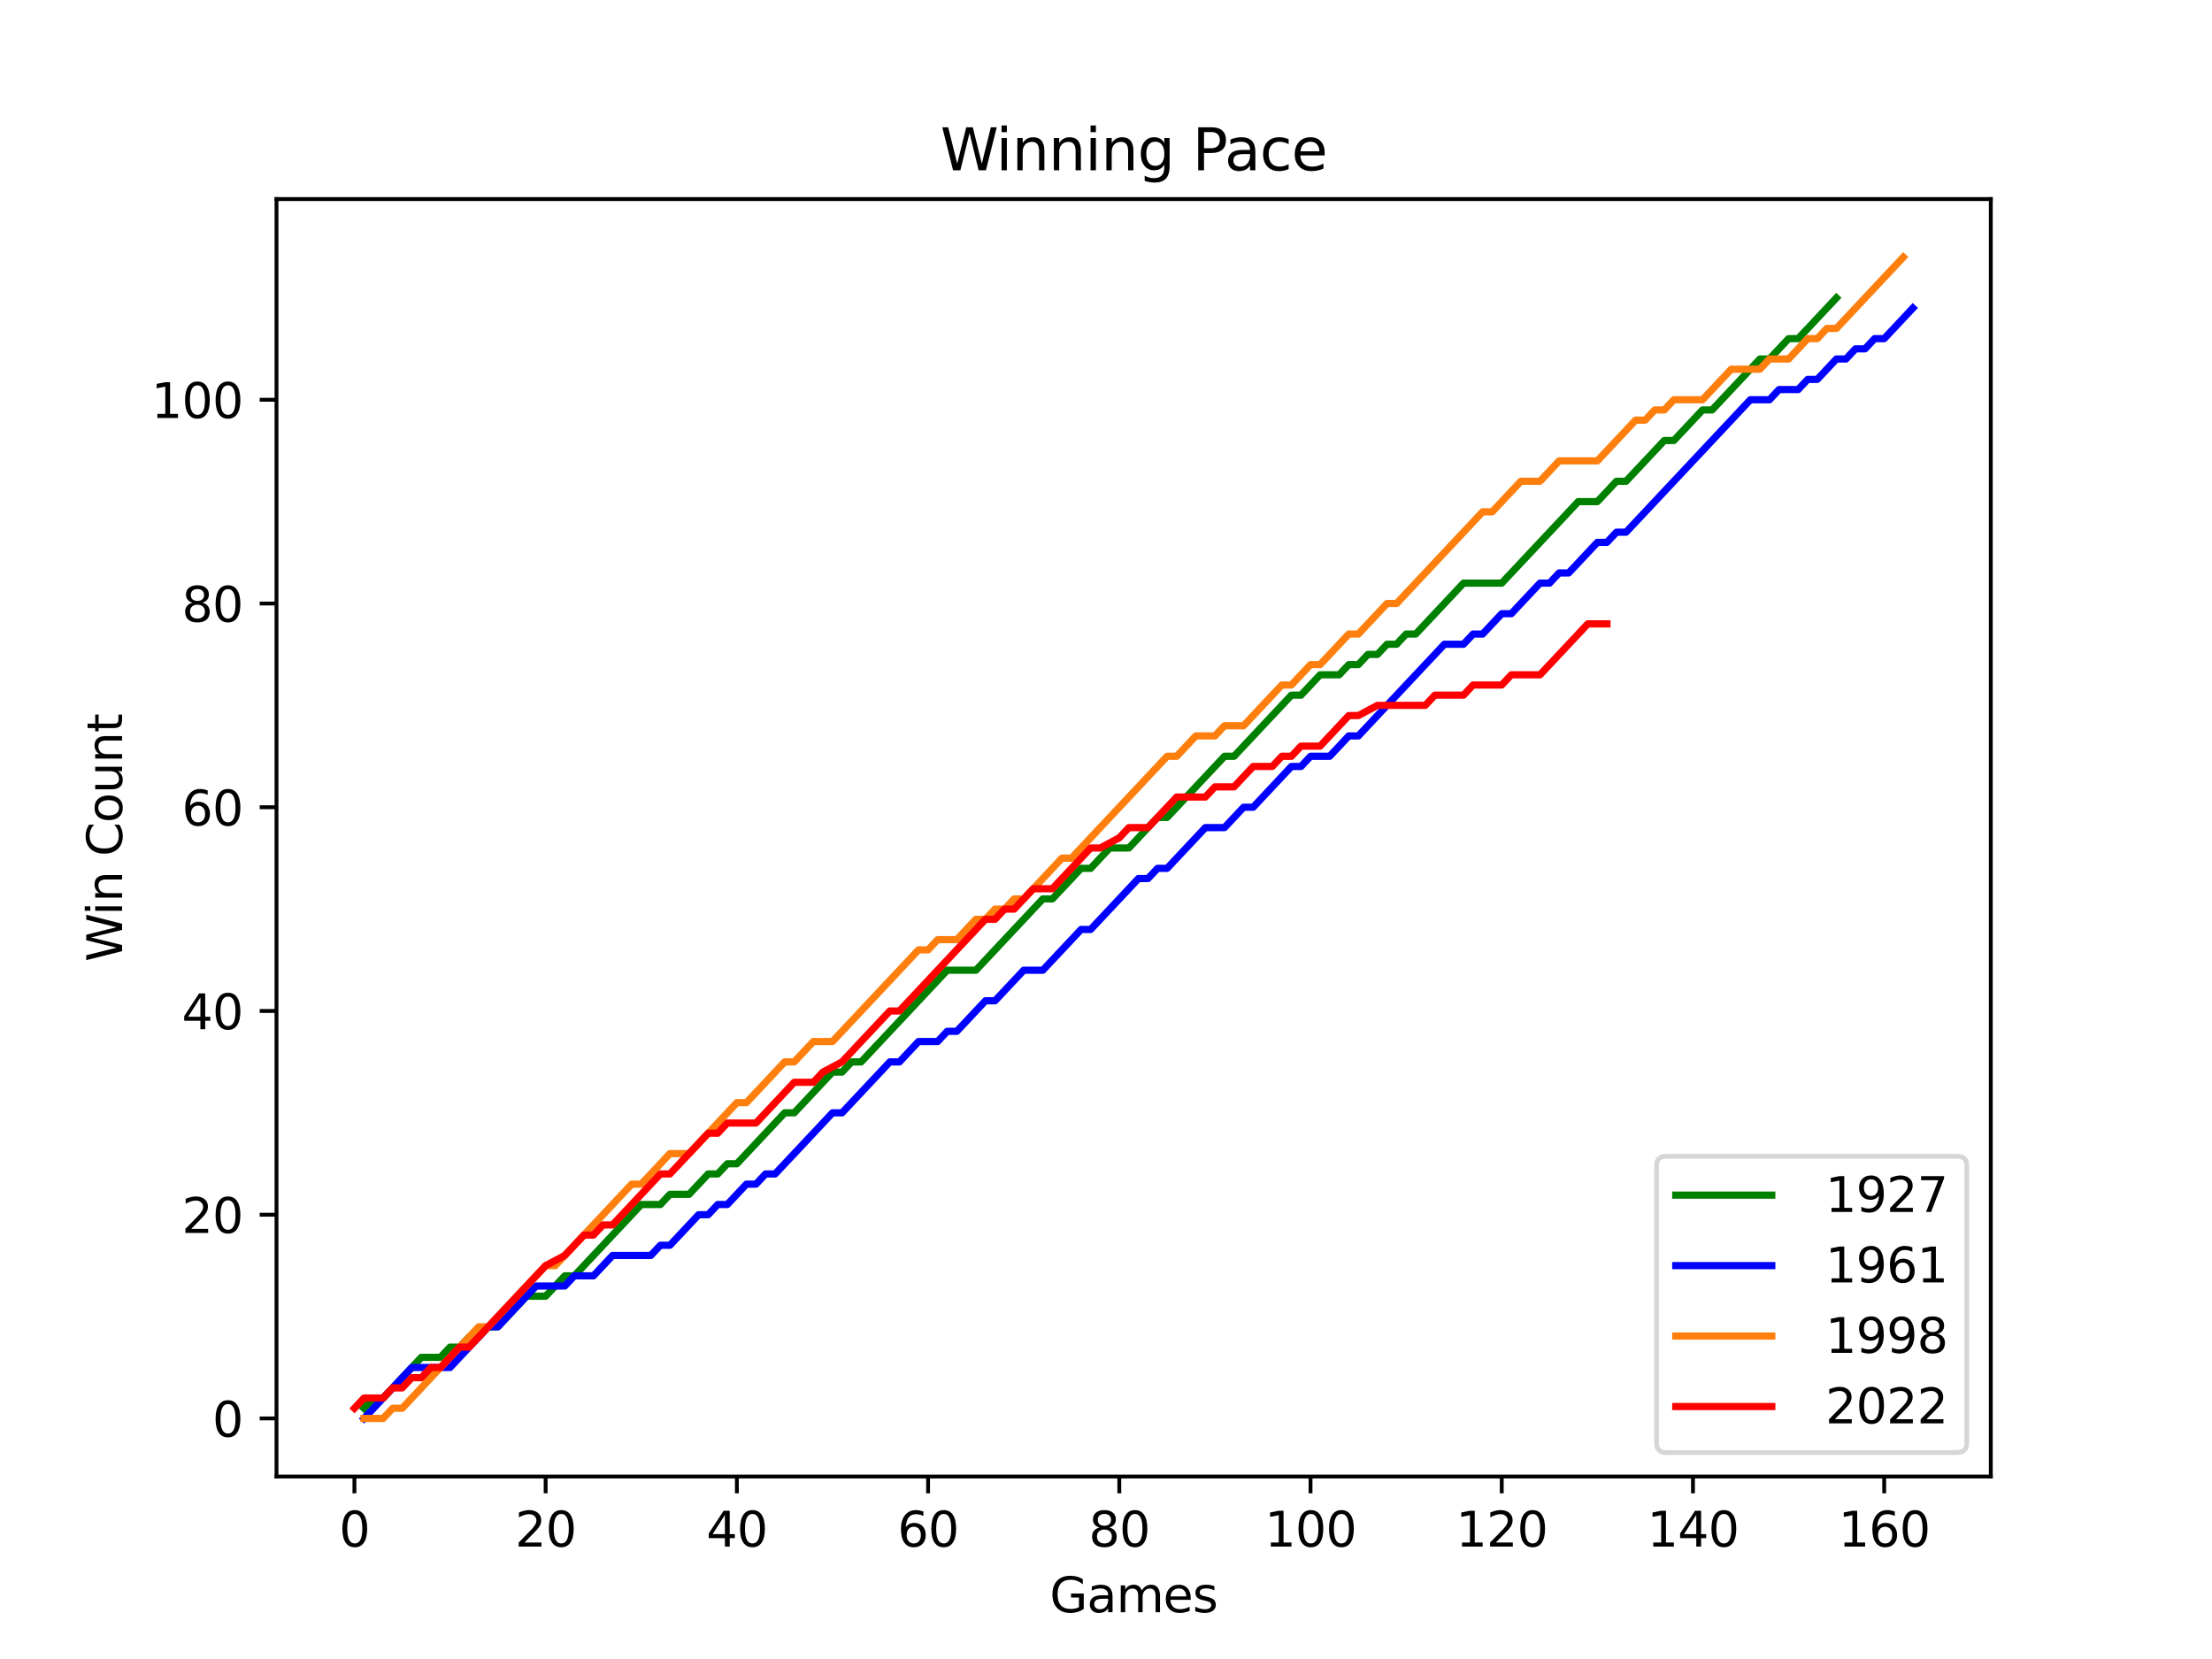 <?xml version="1.0" encoding="utf-8" standalone="no"?>
<!DOCTYPE svg PUBLIC "-//W3C//DTD SVG 1.1//EN"
  "http://www.w3.org/Graphics/SVG/1.1/DTD/svg11.dtd">
<svg xmlns:xlink="http://www.w3.org/1999/xlink" width="460.8pt" height="345.6pt" viewBox="0 0 460.8 345.6" xmlns="http://www.w3.org/2000/svg" version="1.1">
 <defs>
  <style type="text/css">*{stroke-linejoin: round; stroke-linecap: butt}</style>
 </defs>
 <g id="figure_1">
  <g id="patch_1">
   <path d="M 0 345.6 
L 460.8 345.6 
L 460.8 0 
L 0 0 
z
" style="fill: #ffffff"/>
  </g>
  <g id="axes_1">
   <g id="patch_2">
    <path d="M 57.6 307.584 
L 414.72 307.584 
L 414.72 41.472 
L 57.6 41.472 
z
" style="fill: #ffffff"/>
   </g>
   <g id="matplotlib.axis_1">
    <g id="xtick_1">
     <g id="line2d_1">
      <defs>
       <path id="m86bf0c8115" d="M 0 0 
L 0 3.5 
" style="stroke: #000000; stroke-width: 0.8"/>
      </defs>
      <g>
       <use xlink:href="#m86bf0c8115" x="73.833" y="307.584" style="stroke: #000000; stroke-width: 0.8"/>
      </g>
     </g>
     <g id="text_1">
      <!-- 0 -->
      <g transform="translate(70.651 322.182)scale(0.1 -0.1)">
       <defs>
        <path id="DejaVuSans-30" d="M 2034 4250 
Q 1547 4250 1301 3770 
Q 1056 3291 1056 2328 
Q 1056 1369 1301 889 
Q 1547 409 2034 409 
Q 2525 409 2770 889 
Q 3016 1369 3016 2328 
Q 3016 3291 2770 3770 
Q 2525 4250 2034 4250 
z
M 2034 4750 
Q 2819 4750 3233 4129 
Q 3647 3509 3647 2328 
Q 3647 1150 3233 529 
Q 2819 -91 2034 -91 
Q 1250 -91 836 529 
Q 422 1150 422 2328 
Q 422 3509 836 4129 
Q 1250 4750 2034 4750 
z
" transform="scale(0.016)"/>
       </defs>
       <use xlink:href="#DejaVuSans-30"/>
      </g>
     </g>
    </g>
    <g id="xtick_2">
     <g id="line2d_2">
      <g>
       <use xlink:href="#m86bf0c8115" x="113.668" y="307.584" style="stroke: #000000; stroke-width: 0.8"/>
      </g>
     </g>
     <g id="text_2">
      <!-- 20 -->
      <g transform="translate(107.305 322.182)scale(0.1 -0.1)">
       <defs>
        <path id="DejaVuSans-32" d="M 1228 531 
L 3431 531 
L 3431 0 
L 469 0 
L 469 531 
Q 828 903 1448 1529 
Q 2069 2156 2228 2338 
Q 2531 2678 2651 2914 
Q 2772 3150 2772 3378 
Q 2772 3750 2511 3984 
Q 2250 4219 1831 4219 
Q 1534 4219 1204 4116 
Q 875 4013 500 3803 
L 500 4441 
Q 881 4594 1212 4672 
Q 1544 4750 1819 4750 
Q 2544 4750 2975 4387 
Q 3406 4025 3406 3419 
Q 3406 3131 3298 2873 
Q 3191 2616 2906 2266 
Q 2828 2175 2409 1742 
Q 1991 1309 1228 531 
z
" transform="scale(0.016)"/>
       </defs>
       <use xlink:href="#DejaVuSans-32"/>
       <use xlink:href="#DejaVuSans-30" x="63.623"/>
      </g>
     </g>
    </g>
    <g id="xtick_3">
     <g id="line2d_3">
      <g>
       <use xlink:href="#m86bf0c8115" x="153.503" y="307.584" style="stroke: #000000; stroke-width: 0.8"/>
      </g>
     </g>
     <g id="text_3">
      <!-- 40 -->
      <g transform="translate(147.14 322.182)scale(0.1 -0.1)">
       <defs>
        <path id="DejaVuSans-34" d="M 2419 4116 
L 825 1625 
L 2419 1625 
L 2419 4116 
z
M 2253 4666 
L 3047 4666 
L 3047 1625 
L 3713 1625 
L 3713 1100 
L 3047 1100 
L 3047 0 
L 2419 0 
L 2419 1100 
L 313 1100 
L 313 1709 
L 2253 4666 
z
" transform="scale(0.016)"/>
       </defs>
       <use xlink:href="#DejaVuSans-34"/>
       <use xlink:href="#DejaVuSans-30" x="63.623"/>
      </g>
     </g>
    </g>
    <g id="xtick_4">
     <g id="line2d_4">
      <g>
       <use xlink:href="#m86bf0c8115" x="193.337" y="307.584" style="stroke: #000000; stroke-width: 0.8"/>
      </g>
     </g>
     <g id="text_4">
      <!-- 60 -->
      <g transform="translate(186.975 322.182)scale(0.1 -0.1)">
       <defs>
        <path id="DejaVuSans-36" d="M 2113 2584 
Q 1688 2584 1439 2293 
Q 1191 2003 1191 1497 
Q 1191 994 1439 701 
Q 1688 409 2113 409 
Q 2538 409 2786 701 
Q 3034 994 3034 1497 
Q 3034 2003 2786 2293 
Q 2538 2584 2113 2584 
z
M 3366 4563 
L 3366 3988 
Q 3128 4100 2886 4159 
Q 2644 4219 2406 4219 
Q 1781 4219 1451 3797 
Q 1122 3375 1075 2522 
Q 1259 2794 1537 2939 
Q 1816 3084 2150 3084 
Q 2853 3084 3261 2657 
Q 3669 2231 3669 1497 
Q 3669 778 3244 343 
Q 2819 -91 2113 -91 
Q 1303 -91 875 529 
Q 447 1150 447 2328 
Q 447 3434 972 4092 
Q 1497 4750 2381 4750 
Q 2619 4750 2861 4703 
Q 3103 4656 3366 4563 
z
" transform="scale(0.016)"/>
       </defs>
       <use xlink:href="#DejaVuSans-36"/>
       <use xlink:href="#DejaVuSans-30" x="63.623"/>
      </g>
     </g>
    </g>
    <g id="xtick_5">
     <g id="line2d_5">
      <g>
       <use xlink:href="#m86bf0c8115" x="233.172" y="307.584" style="stroke: #000000; stroke-width: 0.8"/>
      </g>
     </g>
     <g id="text_5">
      <!-- 80 -->
      <g transform="translate(226.81 322.182)scale(0.1 -0.1)">
       <defs>
        <path id="DejaVuSans-38" d="M 2034 2216 
Q 1584 2216 1326 1975 
Q 1069 1734 1069 1313 
Q 1069 891 1326 650 
Q 1584 409 2034 409 
Q 2484 409 2743 651 
Q 3003 894 3003 1313 
Q 3003 1734 2745 1975 
Q 2488 2216 2034 2216 
z
M 1403 2484 
Q 997 2584 770 2862 
Q 544 3141 544 3541 
Q 544 4100 942 4425 
Q 1341 4750 2034 4750 
Q 2731 4750 3128 4425 
Q 3525 4100 3525 3541 
Q 3525 3141 3298 2862 
Q 3072 2584 2669 2484 
Q 3125 2378 3379 2068 
Q 3634 1759 3634 1313 
Q 3634 634 3220 271 
Q 2806 -91 2034 -91 
Q 1263 -91 848 271 
Q 434 634 434 1313 
Q 434 1759 690 2068 
Q 947 2378 1403 2484 
z
M 1172 3481 
Q 1172 3119 1398 2916 
Q 1625 2713 2034 2713 
Q 2441 2713 2670 2916 
Q 2900 3119 2900 3481 
Q 2900 3844 2670 4047 
Q 2441 4250 2034 4250 
Q 1625 4250 1398 4047 
Q 1172 3844 1172 3481 
z
" transform="scale(0.016)"/>
       </defs>
       <use xlink:href="#DejaVuSans-38"/>
       <use xlink:href="#DejaVuSans-30" x="63.623"/>
      </g>
     </g>
    </g>
    <g id="xtick_6">
     <g id="line2d_6">
      <g>
       <use xlink:href="#m86bf0c8115" x="273.007" y="307.584" style="stroke: #000000; stroke-width: 0.8"/>
      </g>
     </g>
     <g id="text_6">
      <!-- 100 -->
      <g transform="translate(263.464 322.182)scale(0.1 -0.1)">
       <defs>
        <path id="DejaVuSans-31" d="M 794 531 
L 1825 531 
L 1825 4091 
L 703 3866 
L 703 4441 
L 1819 4666 
L 2450 4666 
L 2450 531 
L 3481 531 
L 3481 0 
L 794 0 
L 794 531 
z
" transform="scale(0.016)"/>
       </defs>
       <use xlink:href="#DejaVuSans-31"/>
       <use xlink:href="#DejaVuSans-30" x="63.623"/>
       <use xlink:href="#DejaVuSans-30" x="127.246"/>
      </g>
     </g>
    </g>
    <g id="xtick_7">
     <g id="line2d_7">
      <g>
       <use xlink:href="#m86bf0c8115" x="312.842" y="307.584" style="stroke: #000000; stroke-width: 0.8"/>
      </g>
     </g>
     <g id="text_7">
      <!-- 120 -->
      <g transform="translate(303.298 322.182)scale(0.1 -0.1)">
       <use xlink:href="#DejaVuSans-31"/>
       <use xlink:href="#DejaVuSans-32" x="63.623"/>
       <use xlink:href="#DejaVuSans-30" x="127.246"/>
      </g>
     </g>
    </g>
    <g id="xtick_8">
     <g id="line2d_8">
      <g>
       <use xlink:href="#m86bf0c8115" x="352.677" y="307.584" style="stroke: #000000; stroke-width: 0.8"/>
      </g>
     </g>
     <g id="text_8">
      <!-- 140 -->
      <g transform="translate(343.133 322.182)scale(0.1 -0.1)">
       <use xlink:href="#DejaVuSans-31"/>
       <use xlink:href="#DejaVuSans-34" x="63.623"/>
       <use xlink:href="#DejaVuSans-30" x="127.246"/>
      </g>
     </g>
    </g>
    <g id="xtick_9">
     <g id="line2d_9">
      <g>
       <use xlink:href="#m86bf0c8115" x="392.512" y="307.584" style="stroke: #000000; stroke-width: 0.8"/>
      </g>
     </g>
     <g id="text_9">
      <!-- 160 -->
      <g transform="translate(382.968 322.182)scale(0.1 -0.1)">
       <use xlink:href="#DejaVuSans-31"/>
       <use xlink:href="#DejaVuSans-36" x="63.623"/>
       <use xlink:href="#DejaVuSans-30" x="127.246"/>
      </g>
     </g>
    </g>
    <g id="text_10">
     <!-- Games -->
     <g transform="translate(218.67 335.861)scale(0.1 -0.1)">
      <defs>
       <path id="DejaVuSans-47" d="M 3809 666 
L 3809 1919 
L 2778 1919 
L 2778 2438 
L 4434 2438 
L 4434 434 
Q 4069 175 3628 42 
Q 3188 -91 2688 -91 
Q 1594 -91 976 548 
Q 359 1188 359 2328 
Q 359 3472 976 4111 
Q 1594 4750 2688 4750 
Q 3144 4750 3555 4637 
Q 3966 4525 4313 4306 
L 4313 3634 
Q 3963 3931 3569 4081 
Q 3175 4231 2741 4231 
Q 1884 4231 1454 3753 
Q 1025 3275 1025 2328 
Q 1025 1384 1454 906 
Q 1884 428 2741 428 
Q 3075 428 3337 486 
Q 3600 544 3809 666 
z
" transform="scale(0.016)"/>
       <path id="DejaVuSans-61" d="M 2194 1759 
Q 1497 1759 1228 1600 
Q 959 1441 959 1056 
Q 959 750 1161 570 
Q 1363 391 1709 391 
Q 2188 391 2477 730 
Q 2766 1069 2766 1631 
L 2766 1759 
L 2194 1759 
z
M 3341 1997 
L 3341 0 
L 2766 0 
L 2766 531 
Q 2569 213 2275 61 
Q 1981 -91 1556 -91 
Q 1019 -91 701 211 
Q 384 513 384 1019 
Q 384 1609 779 1909 
Q 1175 2209 1959 2209 
L 2766 2209 
L 2766 2266 
Q 2766 2663 2505 2880 
Q 2244 3097 1772 3097 
Q 1472 3097 1187 3025 
Q 903 2953 641 2809 
L 641 3341 
Q 956 3463 1253 3523 
Q 1550 3584 1831 3584 
Q 2591 3584 2966 3190 
Q 3341 2797 3341 1997 
z
" transform="scale(0.016)"/>
       <path id="DejaVuSans-6d" d="M 3328 2828 
Q 3544 3216 3844 3400 
Q 4144 3584 4550 3584 
Q 5097 3584 5394 3201 
Q 5691 2819 5691 2113 
L 5691 0 
L 5113 0 
L 5113 2094 
Q 5113 2597 4934 2840 
Q 4756 3084 4391 3084 
Q 3944 3084 3684 2787 
Q 3425 2491 3425 1978 
L 3425 0 
L 2847 0 
L 2847 2094 
Q 2847 2600 2669 2842 
Q 2491 3084 2119 3084 
Q 1678 3084 1418 2786 
Q 1159 2488 1159 1978 
L 1159 0 
L 581 0 
L 581 3500 
L 1159 3500 
L 1159 2956 
Q 1356 3278 1631 3431 
Q 1906 3584 2284 3584 
Q 2666 3584 2933 3390 
Q 3200 3197 3328 2828 
z
" transform="scale(0.016)"/>
       <path id="DejaVuSans-65" d="M 3597 1894 
L 3597 1613 
L 953 1613 
Q 991 1019 1311 708 
Q 1631 397 2203 397 
Q 2534 397 2845 478 
Q 3156 559 3463 722 
L 3463 178 
Q 3153 47 2828 -22 
Q 2503 -91 2169 -91 
Q 1331 -91 842 396 
Q 353 884 353 1716 
Q 353 2575 817 3079 
Q 1281 3584 2069 3584 
Q 2775 3584 3186 3129 
Q 3597 2675 3597 1894 
z
M 3022 2063 
Q 3016 2534 2758 2815 
Q 2500 3097 2075 3097 
Q 1594 3097 1305 2825 
Q 1016 2553 972 2059 
L 3022 2063 
z
" transform="scale(0.016)"/>
       <path id="DejaVuSans-73" d="M 2834 3397 
L 2834 2853 
Q 2591 2978 2328 3040 
Q 2066 3103 1784 3103 
Q 1356 3103 1142 2972 
Q 928 2841 928 2578 
Q 928 2378 1081 2264 
Q 1234 2150 1697 2047 
L 1894 2003 
Q 2506 1872 2764 1633 
Q 3022 1394 3022 966 
Q 3022 478 2636 193 
Q 2250 -91 1575 -91 
Q 1294 -91 989 -36 
Q 684 19 347 128 
L 347 722 
Q 666 556 975 473 
Q 1284 391 1588 391 
Q 1994 391 2212 530 
Q 2431 669 2431 922 
Q 2431 1156 2273 1281 
Q 2116 1406 1581 1522 
L 1381 1569 
Q 847 1681 609 1914 
Q 372 2147 372 2553 
Q 372 3047 722 3315 
Q 1072 3584 1716 3584 
Q 2034 3584 2315 3537 
Q 2597 3491 2834 3397 
z
" transform="scale(0.016)"/>
      </defs>
      <use xlink:href="#DejaVuSans-47"/>
      <use xlink:href="#DejaVuSans-61" x="77.49"/>
      <use xlink:href="#DejaVuSans-6d" x="138.77"/>
      <use xlink:href="#DejaVuSans-65" x="236.182"/>
      <use xlink:href="#DejaVuSans-73" x="297.705"/>
     </g>
    </g>
   </g>
   <g id="matplotlib.axis_2">
    <g id="ytick_1">
     <g id="line2d_10">
      <defs>
       <path id="md497399244" d="M 0 0 
L -3.5 0 
" style="stroke: #000000; stroke-width: 0.8"/>
      </defs>
      <g>
       <use xlink:href="#md497399244" x="57.6" y="295.488" style="stroke: #000000; stroke-width: 0.8"/>
      </g>
     </g>
     <g id="text_11">
      <!-- 0 -->
      <g transform="translate(44.237 299.287)scale(0.1 -0.1)">
       <use xlink:href="#DejaVuSans-30"/>
      </g>
     </g>
    </g>
    <g id="ytick_2">
     <g id="line2d_11">
      <g>
       <use xlink:href="#md497399244" x="57.6" y="253.046" style="stroke: #000000; stroke-width: 0.8"/>
      </g>
     </g>
     <g id="text_12">
      <!-- 20 -->
      <g transform="translate(37.875 256.845)scale(0.1 -0.1)">
       <use xlink:href="#DejaVuSans-32"/>
       <use xlink:href="#DejaVuSans-30" x="63.623"/>
      </g>
     </g>
    </g>
    <g id="ytick_3">
     <g id="line2d_12">
      <g>
       <use xlink:href="#md497399244" x="57.6" y="210.604" style="stroke: #000000; stroke-width: 0.8"/>
      </g>
     </g>
     <g id="text_13">
      <!-- 40 -->
      <g transform="translate(37.875 214.403)scale(0.1 -0.1)">
       <use xlink:href="#DejaVuSans-34"/>
       <use xlink:href="#DejaVuSans-30" x="63.623"/>
      </g>
     </g>
    </g>
    <g id="ytick_4">
     <g id="line2d_13">
      <g>
       <use xlink:href="#md497399244" x="57.6" y="168.162" style="stroke: #000000; stroke-width: 0.8"/>
      </g>
     </g>
     <g id="text_14">
      <!-- 60 -->
      <g transform="translate(37.875 171.961)scale(0.1 -0.1)">
       <use xlink:href="#DejaVuSans-36"/>
       <use xlink:href="#DejaVuSans-30" x="63.623"/>
      </g>
     </g>
    </g>
    <g id="ytick_5">
     <g id="line2d_14">
      <g>
       <use xlink:href="#md497399244" x="57.6" y="125.72" style="stroke: #000000; stroke-width: 0.8"/>
      </g>
     </g>
     <g id="text_15">
      <!-- 80 -->
      <g transform="translate(37.875 129.519)scale(0.1 -0.1)">
       <use xlink:href="#DejaVuSans-38"/>
       <use xlink:href="#DejaVuSans-30" x="63.623"/>
      </g>
     </g>
    </g>
    <g id="ytick_6">
     <g id="line2d_15">
      <g>
       <use xlink:href="#md497399244" x="57.6" y="83.277" style="stroke: #000000; stroke-width: 0.8"/>
      </g>
     </g>
     <g id="text_16">
      <!-- 100 -->
      <g transform="translate(31.512 87.077)scale(0.1 -0.1)">
       <use xlink:href="#DejaVuSans-31"/>
       <use xlink:href="#DejaVuSans-30" x="63.623"/>
       <use xlink:href="#DejaVuSans-30" x="127.246"/>
      </g>
     </g>
    </g>
    <g id="text_17">
     <!-- Win Count -->
     <g transform="translate(25.433 200.355)rotate(-90)scale(0.1 -0.1)">
      <defs>
       <path id="DejaVuSans-57" d="M 213 4666 
L 850 4666 
L 1831 722 
L 2809 4666 
L 3519 4666 
L 4500 722 
L 5478 4666 
L 6119 4666 
L 4947 0 
L 4153 0 
L 3169 4050 
L 2175 0 
L 1381 0 
L 213 4666 
z
" transform="scale(0.016)"/>
       <path id="DejaVuSans-69" d="M 603 3500 
L 1178 3500 
L 1178 0 
L 603 0 
L 603 3500 
z
M 603 4863 
L 1178 4863 
L 1178 4134 
L 603 4134 
L 603 4863 
z
" transform="scale(0.016)"/>
       <path id="DejaVuSans-6e" d="M 3513 2113 
L 3513 0 
L 2938 0 
L 2938 2094 
Q 2938 2591 2744 2837 
Q 2550 3084 2163 3084 
Q 1697 3084 1428 2787 
Q 1159 2491 1159 1978 
L 1159 0 
L 581 0 
L 581 3500 
L 1159 3500 
L 1159 2956 
Q 1366 3272 1645 3428 
Q 1925 3584 2291 3584 
Q 2894 3584 3203 3211 
Q 3513 2838 3513 2113 
z
" transform="scale(0.016)"/>
       <path id="DejaVuSans-20" transform="scale(0.016)"/>
       <path id="DejaVuSans-43" d="M 4122 4306 
L 4122 3641 
Q 3803 3938 3442 4084 
Q 3081 4231 2675 4231 
Q 1875 4231 1450 3742 
Q 1025 3253 1025 2328 
Q 1025 1406 1450 917 
Q 1875 428 2675 428 
Q 3081 428 3442 575 
Q 3803 722 4122 1019 
L 4122 359 
Q 3791 134 3420 21 
Q 3050 -91 2638 -91 
Q 1578 -91 968 557 
Q 359 1206 359 2328 
Q 359 3453 968 4101 
Q 1578 4750 2638 4750 
Q 3056 4750 3426 4639 
Q 3797 4528 4122 4306 
z
" transform="scale(0.016)"/>
       <path id="DejaVuSans-6f" d="M 1959 3097 
Q 1497 3097 1228 2736 
Q 959 2375 959 1747 
Q 959 1119 1226 758 
Q 1494 397 1959 397 
Q 2419 397 2687 759 
Q 2956 1122 2956 1747 
Q 2956 2369 2687 2733 
Q 2419 3097 1959 3097 
z
M 1959 3584 
Q 2709 3584 3137 3096 
Q 3566 2609 3566 1747 
Q 3566 888 3137 398 
Q 2709 -91 1959 -91 
Q 1206 -91 779 398 
Q 353 888 353 1747 
Q 353 2609 779 3096 
Q 1206 3584 1959 3584 
z
" transform="scale(0.016)"/>
       <path id="DejaVuSans-75" d="M 544 1381 
L 544 3500 
L 1119 3500 
L 1119 1403 
Q 1119 906 1312 657 
Q 1506 409 1894 409 
Q 2359 409 2629 706 
Q 2900 1003 2900 1516 
L 2900 3500 
L 3475 3500 
L 3475 0 
L 2900 0 
L 2900 538 
Q 2691 219 2414 64 
Q 2138 -91 1772 -91 
Q 1169 -91 856 284 
Q 544 659 544 1381 
z
M 1991 3584 
L 1991 3584 
z
" transform="scale(0.016)"/>
       <path id="DejaVuSans-74" d="M 1172 4494 
L 1172 3500 
L 2356 3500 
L 2356 3053 
L 1172 3053 
L 1172 1153 
Q 1172 725 1289 603 
Q 1406 481 1766 481 
L 2356 481 
L 2356 0 
L 1766 0 
Q 1100 0 847 248 
Q 594 497 594 1153 
L 594 3053 
L 172 3053 
L 172 3500 
L 594 3500 
L 594 4494 
L 1172 4494 
z
" transform="scale(0.016)"/>
      </defs>
      <use xlink:href="#DejaVuSans-57"/>
      <use xlink:href="#DejaVuSans-69" x="96.627"/>
      <use xlink:href="#DejaVuSans-6e" x="124.41"/>
      <use xlink:href="#DejaVuSans-20" x="187.789"/>
      <use xlink:href="#DejaVuSans-43" x="219.576"/>
      <use xlink:href="#DejaVuSans-6f" x="289.4"/>
      <use xlink:href="#DejaVuSans-75" x="350.582"/>
      <use xlink:href="#DejaVuSans-6e" x="413.961"/>
      <use xlink:href="#DejaVuSans-74" x="477.34"/>
     </g>
    </g>
   </g>
   <g id="line2d_16">
    <path d="M 75.824 293.366 
L 77.816 291.244 
L 79.808 291.244 
L 87.775 282.755 
L 91.758 282.755 
L 93.75 280.633 
L 95.742 280.633 
L 97.734 278.511 
L 99.725 278.511 
L 101.717 276.389 
L 103.709 276.389 
L 109.684 270.023 
L 113.668 270.023 
L 117.651 265.779 
L 119.643 265.779 
L 133.585 250.924 
L 137.569 250.924 
L 139.56 248.802 
L 143.544 248.802 
L 147.527 244.557 
L 149.519 244.557 
L 151.511 242.435 
L 153.503 242.435 
L 163.461 231.825 
L 165.453 231.825 
L 173.42 223.336 
L 175.412 223.336 
L 177.404 221.214 
L 179.395 221.214 
L 197.321 202.115 
L 203.296 202.115 
L 217.238 187.261 
L 219.23 187.261 
L 225.205 180.894 
L 227.197 180.894 
L 231.181 176.65 
L 235.164 176.65 
L 241.139 170.284 
L 243.131 170.284 
L 255.082 157.551 
L 257.073 157.551 
L 269.024 144.819 
L 271.016 144.819 
L 274.999 140.574 
L 278.983 140.574 
L 280.974 138.452 
L 282.966 138.452 
L 284.958 136.33 
L 286.95 136.33 
L 288.941 134.208 
L 290.933 134.208 
L 292.925 132.086 
L 294.916 132.086 
L 304.875 121.475 
L 312.842 121.475 
L 328.776 104.499 
L 332.76 104.499 
L 336.743 100.254 
L 338.735 100.254 
L 346.702 91.766 
L 348.694 91.766 
L 354.669 85.4 
L 356.661 85.4 
L 366.619 74.789 
L 368.611 74.789 
L 372.595 70.545 
L 374.586 70.545 
L 382.553 62.056 
L 382.553 62.056 
" clip-path="url(#p195bd4eab0)" style="fill: none; stroke: #008000; stroke-width: 1.5; stroke-linecap: square"/>
   </g>
   <g id="line2d_17">
    <path d="M 75.824 295.488 
L 85.783 284.877 
L 93.75 284.877 
L 101.717 276.389 
L 103.709 276.389 
L 111.676 267.901 
L 117.651 267.901 
L 119.643 265.779 
L 123.626 265.779 
L 127.61 261.534 
L 135.577 261.534 
L 137.569 259.412 
L 139.56 259.412 
L 145.536 253.046 
L 147.527 253.046 
L 149.519 250.924 
L 151.511 250.924 
L 155.494 246.68 
L 157.486 246.68 
L 159.478 244.557 
L 161.47 244.557 
L 173.42 231.825 
L 175.412 231.825 
L 185.37 221.214 
L 187.362 221.214 
L 191.346 216.97 
L 195.329 216.97 
L 197.321 214.848 
L 199.313 214.848 
L 205.288 208.482 
L 207.28 208.482 
L 213.255 202.115 
L 217.238 202.115 
L 225.205 193.627 
L 227.197 193.627 
L 237.156 183.016 
L 239.148 183.016 
L 241.139 180.894 
L 243.131 180.894 
L 251.098 172.406 
L 255.082 172.406 
L 259.065 168.162 
L 261.057 168.162 
L 269.024 159.673 
L 271.016 159.673 
L 273.007 157.551 
L 276.991 157.551 
L 280.974 153.307 
L 282.966 153.307 
L 300.892 134.208 
L 304.875 134.208 
L 306.867 132.086 
L 308.859 132.086 
L 312.842 127.842 
L 314.834 127.842 
L 320.809 121.475 
L 322.801 121.475 
L 324.793 119.353 
L 326.784 119.353 
L 332.76 112.987 
L 334.751 112.987 
L 336.743 110.865 
L 338.735 110.865 
L 364.628 83.277 
L 368.611 83.277 
L 370.603 81.155 
L 374.586 81.155 
L 376.578 79.033 
L 378.57 79.033 
L 382.553 74.789 
L 384.545 74.789 
L 386.537 72.667 
L 388.529 72.667 
L 390.52 70.545 
L 392.512 70.545 
L 398.487 64.179 
L 398.487 64.179 
" clip-path="url(#p195bd4eab0)" style="fill: none; stroke: #0000ff; stroke-width: 1.5; stroke-linecap: square"/>
   </g>
   <g id="line2d_18">
    <path d="M 75.824 295.488 
L 79.808 295.488 
L 81.8 293.366 
L 83.791 293.366 
L 99.725 276.389 
L 101.717 276.389 
L 113.668 263.656 
L 115.659 263.656 
L 131.593 246.68 
L 133.585 246.68 
L 139.56 240.313 
L 143.544 240.313 
L 153.503 229.703 
L 155.494 229.703 
L 163.461 221.214 
L 165.453 221.214 
L 169.437 216.97 
L 173.42 216.97 
L 191.346 197.871 
L 193.337 197.871 
L 195.329 195.749 
L 199.313 195.749 
L 203.296 191.505 
L 205.288 191.505 
L 207.28 189.383 
L 209.271 189.383 
L 211.263 187.261 
L 213.255 187.261 
L 221.222 178.772 
L 223.214 178.772 
L 243.131 157.551 
L 245.123 157.551 
L 249.106 153.307 
L 253.09 153.307 
L 255.082 151.185 
L 259.065 151.185 
L 267.032 142.696 
L 269.024 142.696 
L 273.007 138.452 
L 274.999 138.452 
L 280.974 132.086 
L 282.966 132.086 
L 288.941 125.72 
L 290.933 125.72 
L 308.859 106.621 
L 310.85 106.621 
L 316.826 100.254 
L 320.809 100.254 
L 324.793 96.01 
L 332.76 96.01 
L 340.727 87.522 
L 342.718 87.522 
L 344.71 85.4 
L 346.702 85.4 
L 348.694 83.277 
L 354.669 83.277 
L 360.644 76.911 
L 366.619 76.911 
L 368.611 74.789 
L 372.595 74.789 
L 376.578 70.545 
L 378.57 70.545 
L 380.562 68.423 
L 382.553 68.423 
L 396.496 53.568 
L 396.496 53.568 
" clip-path="url(#p195bd4eab0)" style="fill: none; stroke: #ff7f0e; stroke-width: 1.5; stroke-linecap: square"/>
   </g>
   <g id="line2d_19">
    <path d="M 73.833 293.366 
L 75.824 291.244 
L 79.808 291.244 
L 81.8 289.122 
L 83.791 289.122 
L 85.783 287 
L 87.775 287 
L 89.767 284.877 
L 91.758 284.877 
L 95.742 280.633 
L 97.734 280.633 
L 113.668 263.656 
L 117.651 261.534 
L 121.635 257.29 
L 123.626 257.29 
L 125.618 255.168 
L 127.61 255.168 
L 137.569 244.557 
L 139.56 244.557 
L 147.527 236.069 
L 149.519 236.069 
L 151.511 233.947 
L 157.486 233.947 
L 165.453 225.459 
L 169.437 225.459 
L 171.428 223.336 
L 175.412 221.214 
L 185.37 210.604 
L 187.362 210.604 
L 205.288 191.505 
L 207.28 191.505 
L 209.271 189.383 
L 211.263 189.383 
L 215.247 185.139 
L 219.23 185.139 
L 227.197 176.65 
L 229.189 176.65 
L 233.172 174.528 
L 235.164 172.406 
L 239.148 172.406 
L 245.123 166.04 
L 251.098 166.04 
L 253.09 163.917 
L 257.073 163.917 
L 261.057 159.673 
L 265.04 159.673 
L 267.032 157.551 
L 269.024 157.551 
L 271.016 155.429 
L 274.999 155.429 
L 280.974 149.063 
L 282.966 149.063 
L 286.95 146.941 
L 296.908 146.941 
L 298.9 144.819 
L 304.875 144.819 
L 306.867 142.696 
L 312.842 142.696 
L 314.834 140.574 
L 320.809 140.574 
L 330.768 129.964 
L 334.751 129.964 
L 334.751 129.964 
" clip-path="url(#p195bd4eab0)" style="fill: none; stroke: #ff0000; stroke-width: 1.5; stroke-linecap: square"/>
   </g>
   <g id="patch_3">
    <path d="M 57.6 307.584 
L 57.6 41.472 
" style="fill: none; stroke: #000000; stroke-width: 0.8; stroke-linejoin: miter; stroke-linecap: square"/>
   </g>
   <g id="patch_4">
    <path d="M 414.72 307.584 
L 414.72 41.472 
" style="fill: none; stroke: #000000; stroke-width: 0.8; stroke-linejoin: miter; stroke-linecap: square"/>
   </g>
   <g id="patch_5">
    <path d="M 57.6 307.584 
L 414.72 307.584 
" style="fill: none; stroke: #000000; stroke-width: 0.8; stroke-linejoin: miter; stroke-linecap: square"/>
   </g>
   <g id="patch_6">
    <path d="M 57.6 41.472 
L 414.72 41.472 
" style="fill: none; stroke: #000000; stroke-width: 0.8; stroke-linejoin: miter; stroke-linecap: square"/>
   </g>
   <g id="text_18">
    <!-- Winning Pace -->
    <g transform="translate(195.89 35.472)scale(0.12 -0.12)">
     <defs>
      <path id="DejaVuSans-67" d="M 2906 1791 
Q 2906 2416 2648 2759 
Q 2391 3103 1925 3103 
Q 1463 3103 1205 2759 
Q 947 2416 947 1791 
Q 947 1169 1205 825 
Q 1463 481 1925 481 
Q 2391 481 2648 825 
Q 2906 1169 2906 1791 
z
M 3481 434 
Q 3481 -459 3084 -895 
Q 2688 -1331 1869 -1331 
Q 1566 -1331 1297 -1286 
Q 1028 -1241 775 -1147 
L 775 -588 
Q 1028 -725 1275 -790 
Q 1522 -856 1778 -856 
Q 2344 -856 2625 -561 
Q 2906 -266 2906 331 
L 2906 616 
Q 2728 306 2450 153 
Q 2172 0 1784 0 
Q 1141 0 747 490 
Q 353 981 353 1791 
Q 353 2603 747 3093 
Q 1141 3584 1784 3584 
Q 2172 3584 2450 3431 
Q 2728 3278 2906 2969 
L 2906 3500 
L 3481 3500 
L 3481 434 
z
" transform="scale(0.016)"/>
      <path id="DejaVuSans-50" d="M 1259 4147 
L 1259 2394 
L 2053 2394 
Q 2494 2394 2734 2622 
Q 2975 2850 2975 3272 
Q 2975 3691 2734 3919 
Q 2494 4147 2053 4147 
L 1259 4147 
z
M 628 4666 
L 2053 4666 
Q 2838 4666 3239 4311 
Q 3641 3956 3641 3272 
Q 3641 2581 3239 2228 
Q 2838 1875 2053 1875 
L 1259 1875 
L 1259 0 
L 628 0 
L 628 4666 
z
" transform="scale(0.016)"/>
      <path id="DejaVuSans-63" d="M 3122 3366 
L 3122 2828 
Q 2878 2963 2633 3030 
Q 2388 3097 2138 3097 
Q 1578 3097 1268 2742 
Q 959 2388 959 1747 
Q 959 1106 1268 751 
Q 1578 397 2138 397 
Q 2388 397 2633 464 
Q 2878 531 3122 666 
L 3122 134 
Q 2881 22 2623 -34 
Q 2366 -91 2075 -91 
Q 1284 -91 818 406 
Q 353 903 353 1747 
Q 353 2603 823 3093 
Q 1294 3584 2113 3584 
Q 2378 3584 2631 3529 
Q 2884 3475 3122 3366 
z
" transform="scale(0.016)"/>
     </defs>
     <use xlink:href="#DejaVuSans-57"/>
     <use xlink:href="#DejaVuSans-69" x="96.627"/>
     <use xlink:href="#DejaVuSans-6e" x="124.41"/>
     <use xlink:href="#DejaVuSans-6e" x="187.789"/>
     <use xlink:href="#DejaVuSans-69" x="251.168"/>
     <use xlink:href="#DejaVuSans-6e" x="278.951"/>
     <use xlink:href="#DejaVuSans-67" x="342.33"/>
     <use xlink:href="#DejaVuSans-20" x="405.807"/>
     <use xlink:href="#DejaVuSans-50" x="437.594"/>
     <use xlink:href="#DejaVuSans-61" x="493.396"/>
     <use xlink:href="#DejaVuSans-63" x="554.676"/>
     <use xlink:href="#DejaVuSans-65" x="609.656"/>
    </g>
   </g>
   <g id="legend_1">
    <g id="patch_7">
     <path d="M 347.092 302.584 
L 407.72 302.584 
Q 409.72 302.584 409.72 300.584 
L 409.72 242.871 
Q 409.72 240.871 407.72 240.871 
L 347.092 240.871 
Q 345.092 240.871 345.092 242.871 
L 345.092 300.584 
Q 345.092 302.584 347.092 302.584 
z
" style="fill: #ffffff; opacity: 0.8; stroke: #cccccc; stroke-linejoin: miter"/>
    </g>
    <g id="line2d_20">
     <path d="M 349.092 248.97 
L 359.092 248.97 
L 369.092 248.97 
" style="fill: none; stroke: #008000; stroke-width: 1.5; stroke-linecap: square"/>
    </g>
    <g id="text_19">
     <!--  1927 -->
     <g transform="translate(377.092 252.47)scale(0.1 -0.1)">
      <defs>
       <path id="DejaVuSans-39" d="M 703 97 
L 703 672 
Q 941 559 1184 500 
Q 1428 441 1663 441 
Q 2288 441 2617 861 
Q 2947 1281 2994 2138 
Q 2813 1869 2534 1725 
Q 2256 1581 1919 1581 
Q 1219 1581 811 2004 
Q 403 2428 403 3163 
Q 403 3881 828 4315 
Q 1253 4750 1959 4750 
Q 2769 4750 3195 4129 
Q 3622 3509 3622 2328 
Q 3622 1225 3098 567 
Q 2575 -91 1691 -91 
Q 1453 -91 1209 -44 
Q 966 3 703 97 
z
M 1959 2075 
Q 2384 2075 2632 2365 
Q 2881 2656 2881 3163 
Q 2881 3666 2632 3958 
Q 2384 4250 1959 4250 
Q 1534 4250 1286 3958 
Q 1038 3666 1038 3163 
Q 1038 2656 1286 2365 
Q 1534 2075 1959 2075 
z
" transform="scale(0.016)"/>
       <path id="DejaVuSans-37" d="M 525 4666 
L 3525 4666 
L 3525 4397 
L 1831 0 
L 1172 0 
L 2766 4134 
L 525 4134 
L 525 4666 
z
" transform="scale(0.016)"/>
      </defs>
      <use xlink:href="#DejaVuSans-20"/>
      <use xlink:href="#DejaVuSans-31" x="31.787"/>
      <use xlink:href="#DejaVuSans-39" x="95.41"/>
      <use xlink:href="#DejaVuSans-32" x="159.033"/>
      <use xlink:href="#DejaVuSans-37" x="222.656"/>
     </g>
    </g>
    <g id="line2d_21">
     <path d="M 349.092 263.648 
L 359.092 263.648 
L 369.092 263.648 
" style="fill: none; stroke: #0000ff; stroke-width: 1.5; stroke-linecap: square"/>
    </g>
    <g id="text_20">
     <!--  1961 -->
     <g transform="translate(377.092 267.148)scale(0.1 -0.1)">
      <use xlink:href="#DejaVuSans-20"/>
      <use xlink:href="#DejaVuSans-31" x="31.787"/>
      <use xlink:href="#DejaVuSans-39" x="95.41"/>
      <use xlink:href="#DejaVuSans-36" x="159.033"/>
      <use xlink:href="#DejaVuSans-31" x="222.656"/>
     </g>
    </g>
    <g id="line2d_22">
     <path d="M 349.092 278.326 
L 359.092 278.326 
L 369.092 278.326 
" style="fill: none; stroke: #ff7f0e; stroke-width: 1.5; stroke-linecap: square"/>
    </g>
    <g id="text_21">
     <!--  1998 -->
     <g transform="translate(377.092 281.826)scale(0.1 -0.1)">
      <use xlink:href="#DejaVuSans-20"/>
      <use xlink:href="#DejaVuSans-31" x="31.787"/>
      <use xlink:href="#DejaVuSans-39" x="95.41"/>
      <use xlink:href="#DejaVuSans-39" x="159.033"/>
      <use xlink:href="#DejaVuSans-38" x="222.656"/>
     </g>
    </g>
    <g id="line2d_23">
     <path d="M 349.092 293.004 
L 359.092 293.004 
L 369.092 293.004 
" style="fill: none; stroke: #ff0000; stroke-width: 1.5; stroke-linecap: square"/>
    </g>
    <g id="text_22">
     <!--  2022 -->
     <g transform="translate(377.092 296.504)scale(0.1 -0.1)">
      <use xlink:href="#DejaVuSans-20"/>
      <use xlink:href="#DejaVuSans-32" x="31.787"/>
      <use xlink:href="#DejaVuSans-30" x="95.41"/>
      <use xlink:href="#DejaVuSans-32" x="159.033"/>
      <use xlink:href="#DejaVuSans-32" x="222.656"/>
     </g>
    </g>
   </g>
  </g>
 </g>
 <defs>
  <clipPath id="p195bd4eab0">
   <rect x="57.6" y="41.472" width="357.12" height="266.112"/>
  </clipPath>
 </defs>
</svg>
